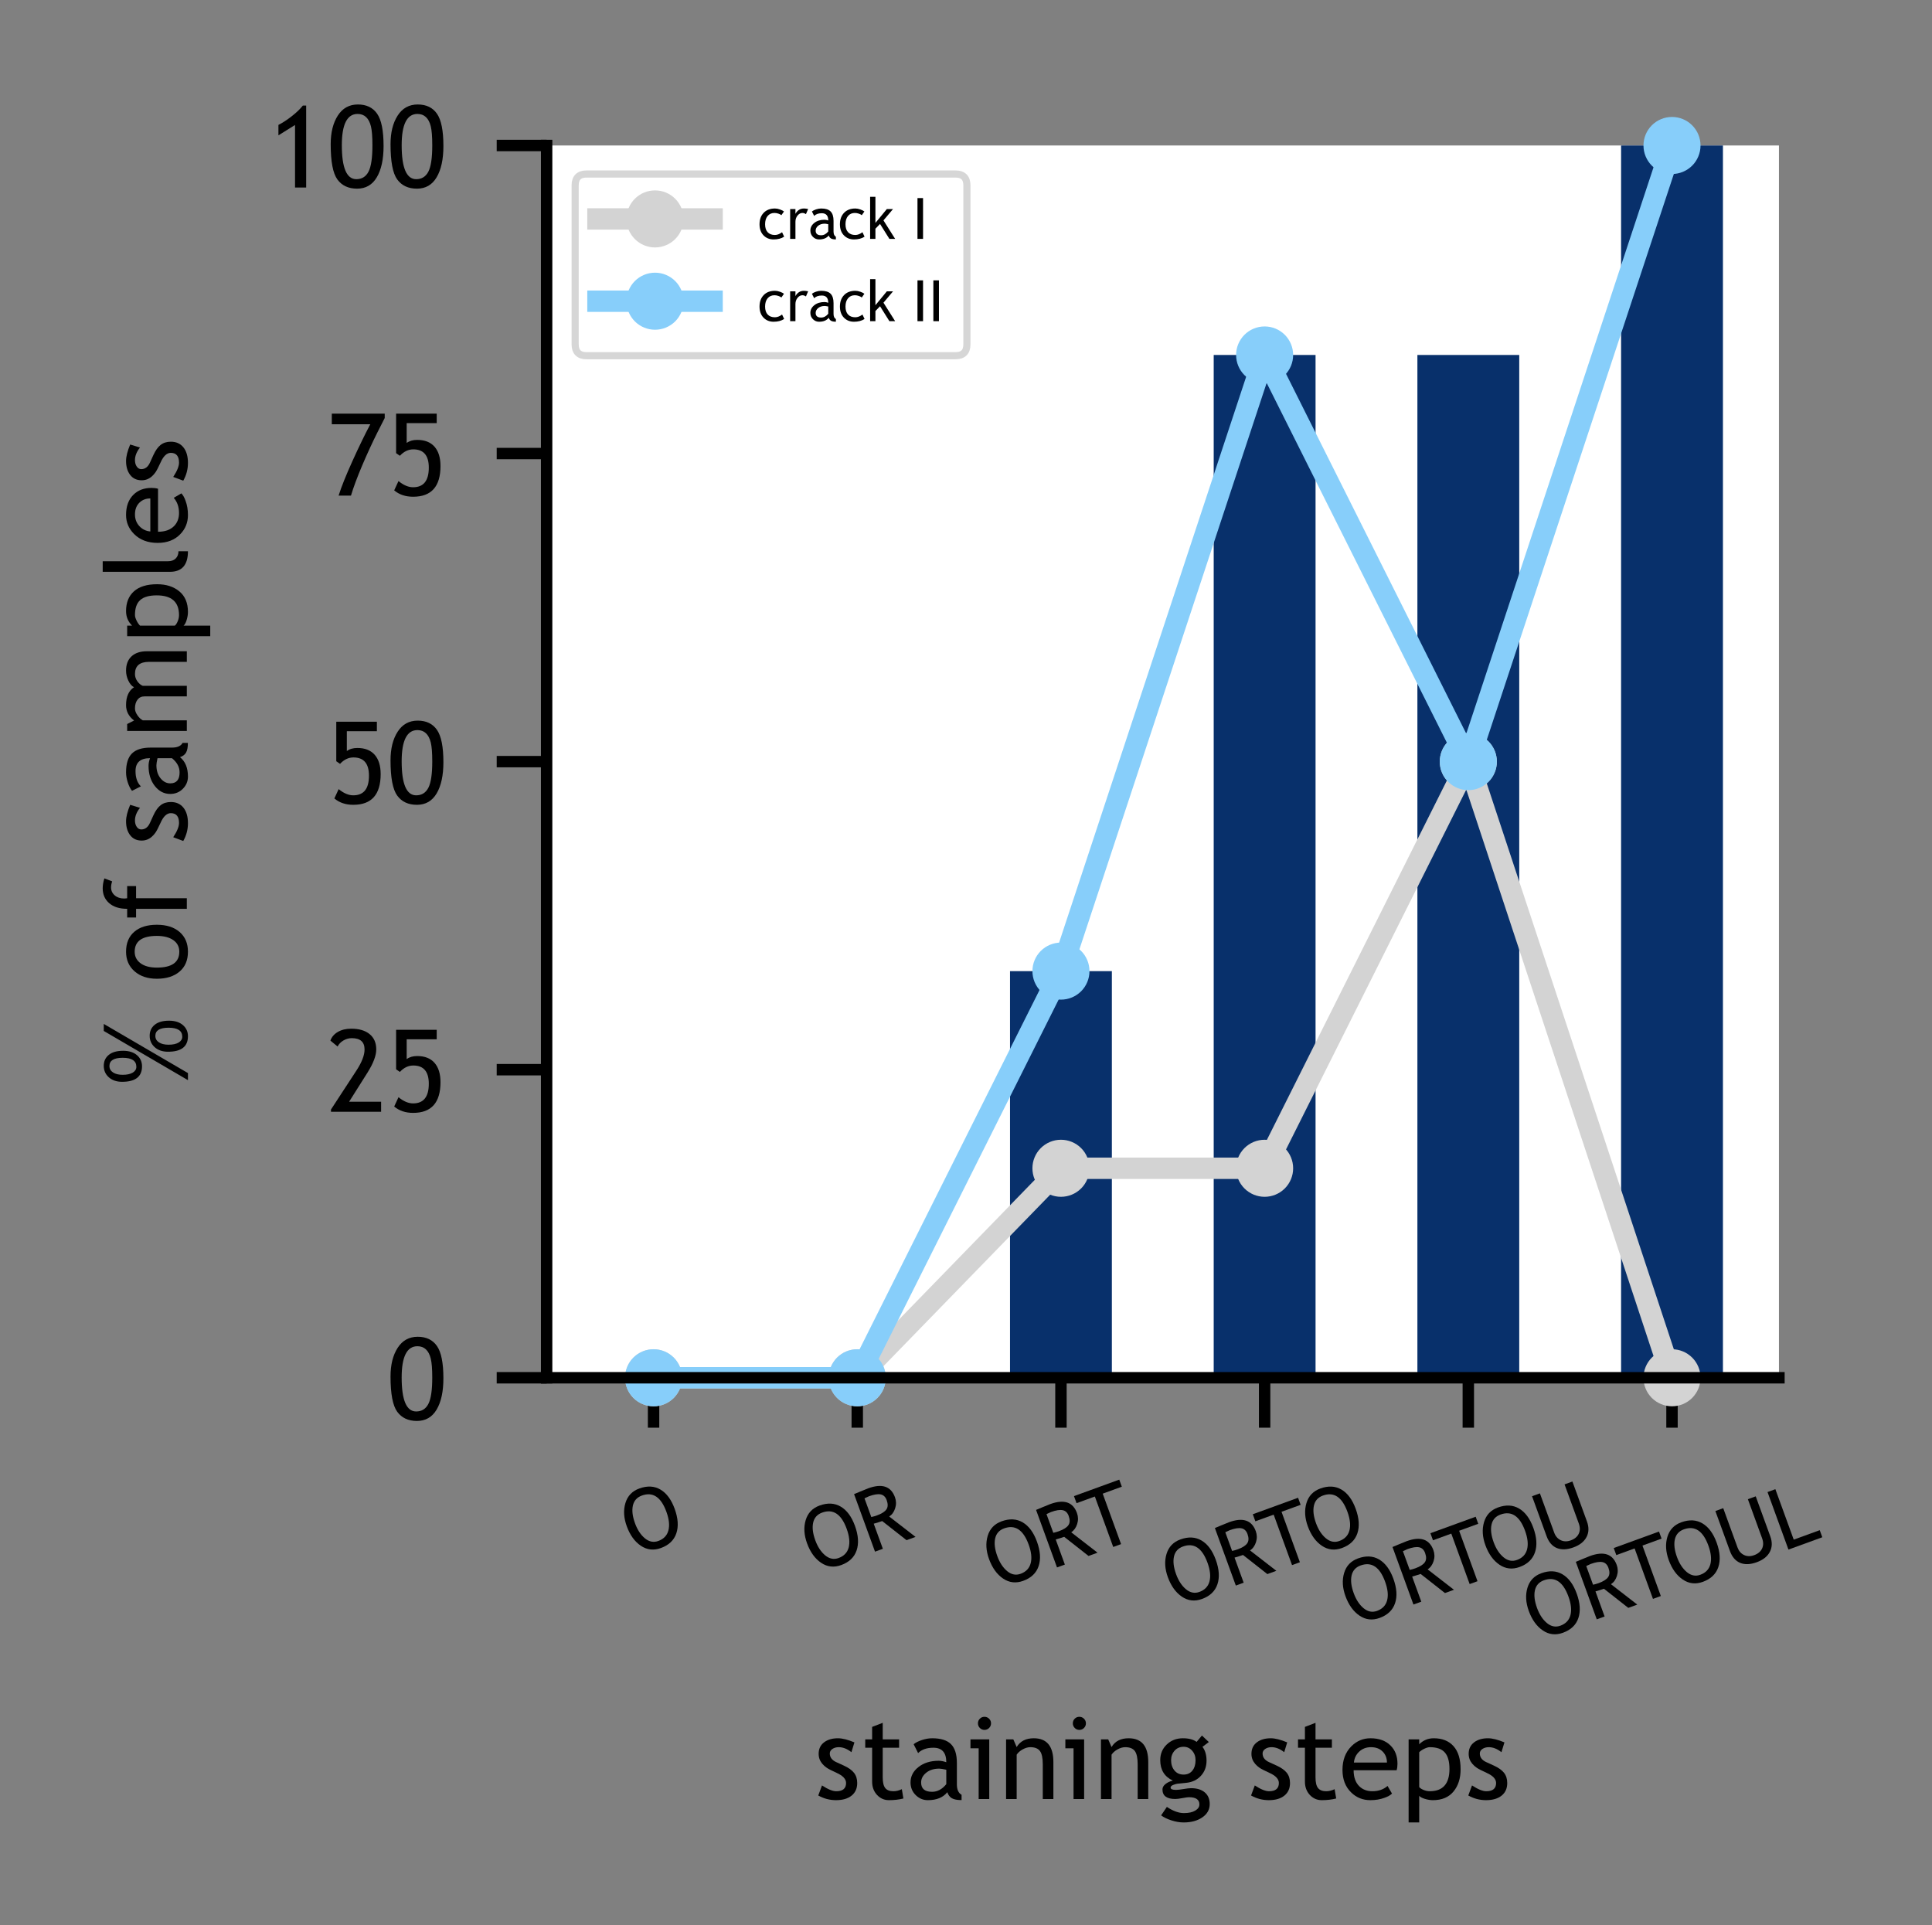 <?xml version="1.0" encoding="utf-8" standalone="no"?>
<!DOCTYPE svg PUBLIC "-//W3C//DTD SVG 1.1//EN"
  "http://www.w3.org/Graphics/SVG/1.1/DTD/svg11.dtd">
<!-- Created with matplotlib (https://matplotlib.org/) -->
<svg height="134.978pt" version="1.1" viewBox="0 0 135.456 134.978" width="135.456pt" xmlns="http://www.w3.org/2000/svg" xmlns:xlink="http://www.w3.org/1999/xlink">
 <rect x="0" y="0" width="135.456" height="134.978" fill="#808080" stroke="none"/>
 <defs>
  <style type="text/css">*{stroke-linecap:butt;stroke-linejoin:round;}</style>
 </defs>
 <g id="figure_1">
  <g id="patch_1">
   <path d="M 0 134.978 
L 135.456 134.978 
L 135.456 0 
L 0 0 
z
" style="fill:none;"/>
  </g>
  <g id="axes_1">
   <g id="patch_2">
    <path d="M 38.325 96.6 
L 124.725 96.6 
L 124.725 10.2 
L 38.325 10.2 
z
" style="fill:#ffffff;"/>
   </g>
   <g id="patch_3">
    <path clip-path="url(#p4492eea6d6)" d="M 42.252 96.6 
L 49.393 96.6 
L 49.393 96.6 
L 42.252 96.6 
z
" style="fill:#08306b;"/>
   </g>
   <g id="patch_4">
    <path clip-path="url(#p4492eea6d6)" d="M 56.533 96.6 
L 63.674 96.6 
L 63.674 96.6 
L 56.533 96.6 
z
" style="fill:#08306b;"/>
   </g>
   <g id="patch_5">
    <path clip-path="url(#p4492eea6d6)" d="M 70.814 96.6 
L 77.955 96.6 
L 77.955 68.088 
L 70.814 68.088 
z
" style="fill:#08306b;"/>
   </g>
   <g id="patch_6">
    <path clip-path="url(#p4492eea6d6)" d="M 85.095 96.6 
L 92.236 96.6 
L 92.236 24.888 
L 85.095 24.888 
z
" style="fill:#08306b;"/>
   </g>
   <g id="patch_7">
    <path clip-path="url(#p4492eea6d6)" d="M 99.376 96.6 
L 106.517 96.6 
L 106.517 24.888 
L 99.376 24.888 
z
" style="fill:#08306b;"/>
   </g>
   <g id="patch_8">
    <path clip-path="url(#p4492eea6d6)" d="M 113.657 96.6 
L 120.798 96.6 
L 120.798 10.2 
L 113.657 10.2 
z
" style="fill:#08306b;"/>
   </g>
   <g id="matplotlib.axis_1">
    <g id="xtick_1">
     <g id="line2d_1">
      <defs>
       <path d="M 0 0 
L 0 3.5 
" id="m3bd4828f58" style="stroke:#000000;stroke-width:0.8;"/>
      </defs>
      <g>
       <use style="stroke:#000000;stroke-width:0.8;" x="45.823" xlink:href="#m3bd4828f58" y="96.6"/>
      </g>
     </g>
     <g id="text_1">
      <!-- O -->
      <g transform="translate(44.469 109.14)rotate(-20)scale(0.06 -0.06)">
       <defs>
        <path d="M 3.906 36.375 
Q 3.906 51.906 11.688 62.344 
Q 19.484 72.797 32.719 72.797 
Q 47.609 72.797 55.547 63.172 
Q 63.484 53.562 63.484 36.375 
Q 63.484 18.75 55.516 8.766 
Q 47.562 -1.219 32.719 -1.219 
Q 19.188 -1.219 11.547 9.328 
Q 3.906 19.875 3.906 36.375 
z
M 14.156 36.375 
Q 14.156 24.078 19.016 15.812 
Q 23.875 7.562 32.719 7.562 
Q 42.719 7.562 47.969 15.125 
Q 53.219 22.703 53.219 36.375 
Q 53.219 64.016 32.719 64.016 
Q 23.641 64.016 18.891 56.594 
Q 14.156 49.172 14.156 36.375 
z
" id="TrebuchetMS-79"/>
       </defs>
       <use xlink:href="#TrebuchetMS-79"/>
      </g>
     </g>
    </g>
    <g id="xtick_2">
     <g id="line2d_2">
      <g>
       <use style="stroke:#000000;stroke-width:0.8;" x="60.104" xlink:href="#m3bd4828f58" y="96.6"/>
      </g>
     </g>
     <g id="text_2">
      <!-- OR -->
      <g transform="translate(57.109 110.335)rotate(-20)scale(0.06 -0.06)">
       <defs>
        <path d="M 47.016 0 
L 27.938 30.719 
Q 24.656 30.719 17.578 31.203 
L 17.578 0 
L 7.812 0 
L 7.812 71.531 
Q 8.344 71.531 15.406 71.891 
Q 22.469 72.266 25.688 72.266 
Q 51.469 72.266 51.469 51.766 
Q 51.469 45.016 47.312 39.625 
Q 43.172 34.234 37.453 32.906 
L 58.203 0 
z
M 17.578 62.75 
L 17.578 39.5 
Q 21.094 39.016 24.422 39.016 
Q 33.203 39.016 37.203 41.844 
Q 41.219 44.672 41.219 51.953 
Q 41.219 57.953 36.922 60.594 
Q 32.625 63.234 23.344 63.234 
Q 21.875 63.234 17.578 62.75 
z
" id="TrebuchetMS-82"/>
       </defs>
       <use xlink:href="#TrebuchetMS-79"/>
       <use x="67.383" xlink:href="#TrebuchetMS-82"/>
      </g>
     </g>
    </g>
    <g id="xtick_3">
     <g id="line2d_3">
      <g>
       <use style="stroke:#000000;stroke-width:0.8;" x="74.385" xlink:href="#m3bd4828f58" y="96.6"/>
      </g>
     </g>
     <g id="text_3">
      <!-- ORT -->
      <g transform="translate(69.869 111.441)rotate(-20)scale(0.06 -0.06)">
       <defs>
        <path d="M 33.406 62.75 
L 33.406 0 
L 23.641 0 
L 23.641 62.75 
L 0.875 62.75 
L 0.875 71.531 
L 57.172 71.531 
L 57.172 62.75 
z
" id="TrebuchetMS-84"/>
       </defs>
       <use xlink:href="#TrebuchetMS-79"/>
       <use x="67.383" xlink:href="#TrebuchetMS-82"/>
       <use x="121.461" xlink:href="#TrebuchetMS-84"/>
      </g>
     </g>
    </g>
    <g id="xtick_4">
     <g id="line2d_4">
      <g>
       <use style="stroke:#000000;stroke-width:0.8;" x="88.665" xlink:href="#m3bd4828f58" y="96.6"/>
      </g>
     </g>
     <g id="text_4">
      <!-- ORTO -->
      <g transform="translate(82.406 112.712)rotate(-20)scale(0.06 -0.06)">
       <use xlink:href="#TrebuchetMS-79"/>
       <use x="67.383" xlink:href="#TrebuchetMS-82"/>
       <use x="121.461" xlink:href="#TrebuchetMS-84"/>
       <use x="174.018" xlink:href="#TrebuchetMS-79"/>
      </g>
     </g>
    </g>
    <g id="xtick_5">
     <g id="line2d_5">
      <g>
       <use style="stroke:#000000;stroke-width:0.8;" x="102.946" xlink:href="#m3bd4828f58" y="96.6"/>
      </g>
     </g>
     <g id="text_5">
      <!-- ORTOU -->
      <g transform="translate(94.859 114.042)rotate(-20)scale(0.06 -0.06)">
       <defs>
        <path d="M 7.328 71.531 
L 17.094 71.531 
L 17.094 22.562 
Q 17.094 16.016 21.234 11.781 
Q 25.391 7.562 32.234 7.562 
Q 39.453 7.562 43.594 11.656 
Q 47.75 15.766 47.75 22.797 
L 47.75 71.531 
L 57.516 71.531 
L 57.516 21.781 
Q 57.516 10.938 50.75 4.859 
Q 44 -1.219 32.328 -1.219 
Q 20.312 -1.219 13.812 4.734 
Q 7.328 10.688 7.328 21.828 
z
" id="TrebuchetMS-85"/>
       </defs>
       <use xlink:href="#TrebuchetMS-79"/>
       <use x="67.383" xlink:href="#TrebuchetMS-82"/>
       <use x="121.461" xlink:href="#TrebuchetMS-84"/>
       <use x="174.018" xlink:href="#TrebuchetMS-79"/>
       <use x="241.4" xlink:href="#TrebuchetMS-85"/>
      </g>
     </g>
    </g>
    <g id="xtick_6">
     <g id="line2d_6">
      <g>
       <use style="stroke:#000000;stroke-width:0.8;" x="117.227" xlink:href="#m3bd4828f58" y="96.6"/>
      </g>
     </g>
     <g id="text_6">
      <!-- ORTOUL -->
      <g transform="translate(107.712 115.081)rotate(-20)scale(0.06 -0.06)">
       <defs>
        <path d="M 7.328 0 
L 7.328 71.531 
L 17.094 71.531 
L 17.094 8.797 
L 49.422 8.797 
L 49.422 0 
z
" id="TrebuchetMS-76"/>
       </defs>
       <use xlink:href="#TrebuchetMS-79"/>
       <use x="67.383" xlink:href="#TrebuchetMS-82"/>
       <use x="121.461" xlink:href="#TrebuchetMS-84"/>
       <use x="174.018" xlink:href="#TrebuchetMS-79"/>
       <use x="241.4" xlink:href="#TrebuchetMS-85"/>
       <use x="306.244" xlink:href="#TrebuchetMS-76"/>
      </g>
     </g>
    </g>
    <g id="text_7">
     <!-- staining steps -->
     <g transform="translate(57.116 126.137)scale(0.08 -0.08)">
      <defs>
       <path d="M 3.172 3.125 
L 6.453 11.922 
Q 14.203 6.844 18.953 6.844 
Q 27.547 6.844 27.547 14.062 
Q 27.547 19.234 19.234 22.953 
Q 12.844 25.875 10.625 27.391 
Q 8.406 28.906 6.766 30.828 
Q 5.125 32.766 4.312 34.938 
Q 3.516 37.109 3.516 39.594 
Q 3.516 46.047 8.203 49.656 
Q 12.891 53.266 20.453 53.266 
Q 26.172 53.266 34.859 49.656 
L 32.234 41.062 
Q 26.703 45.453 21.141 45.453 
Q 17.828 45.453 15.547 43.891 
Q 13.281 42.328 13.281 39.938 
Q 13.281 34.906 19 32.328 
L 25.641 29.297 
Q 31.734 26.516 34.516 22.953 
Q 37.312 19.391 37.312 14.016 
Q 37.312 6.984 32.375 3 
Q 27.438 -0.984 18.703 -0.984 
Q 10.453 -0.984 3.172 3.125 
z
" id="TrebuchetMS-115"/>
       <path d="M 9.906 44.969 
L 3.859 44.969 
L 3.859 52.297 
L 9.906 52.297 
L 9.906 63.234 
L 19.188 66.797 
L 19.188 52.297 
L 33.547 52.297 
L 33.547 44.969 
L 19.188 44.969 
L 19.188 19 
Q 19.188 12.406 21.406 9.625 
Q 23.641 6.844 28.562 6.844 
Q 32.125 6.844 35.938 8.641 
L 37.312 0.484 
Q 31.547 -0.984 24.656 -0.984 
Q 18.453 -0.984 14.172 3.625 
Q 9.906 8.25 9.906 15.281 
z
" id="TrebuchetMS-116"/>
       <path d="M 36.141 6 
Q 30.562 -0.984 19.094 -0.984 
Q 12.938 -0.984 8.422 3.484 
Q 3.906 7.953 3.906 14.594 
Q 3.906 22.562 10.859 28.047 
Q 17.828 33.547 28.609 33.547 
Q 31.547 33.547 35.25 32.281 
Q 35.25 44.969 23.922 44.969 
Q 15.234 44.969 10.547 40.281 
L 6.641 48.047 
Q 9.281 50.203 13.938 51.734 
Q 18.609 53.266 22.859 53.266 
Q 34.234 53.266 39.375 48.094 
Q 44.531 42.922 44.531 31.641 
L 44.531 12.891 
Q 44.531 6 48.641 3.719 
L 48.641 -0.922 
Q 42.969 -0.922 40.156 0.688 
Q 37.359 2.297 36.141 6 
z
M 35.25 25.688 
Q 30.859 26.656 29.109 26.656 
Q 22.078 26.656 17.625 23.047 
Q 13.188 19.438 13.188 14.5 
Q 13.188 6.344 22.797 6.344 
Q 29.828 6.344 35.25 13.031 
z
" id="TrebuchetMS-97"/>
       <path d="M 16.156 72.078 
Q 18.562 72.078 20.234 70.391 
Q 21.922 68.703 21.922 66.359 
Q 21.922 63.969 20.234 62.281 
Q 18.562 60.594 16.156 60.594 
Q 13.812 60.594 12.125 62.281 
Q 10.453 63.969 10.453 66.359 
Q 10.453 68.75 12.109 70.406 
Q 13.766 72.078 16.156 72.078 
z
M 11.078 0 
L 11.078 44.484 
L 3.906 44.484 
L 3.906 52.297 
L 20.359 52.297 
L 20.359 0 
z
" id="TrebuchetMS-105"/>
       <path d="M 38.766 0 
L 38.766 30.422 
Q 38.766 38.766 36.25 42.109 
Q 33.734 45.453 27.828 45.453 
Q 24.656 45.453 21.188 43.547 
Q 17.719 41.656 15.875 38.875 
L 15.875 0 
L 6.594 0 
L 6.594 52.297 
L 12.938 52.297 
L 15.875 45.562 
Q 20.453 53.266 30.859 53.266 
Q 48.047 53.266 48.047 32.375 
L 48.047 0 
z
" id="TrebuchetMS-110"/>
       <path d="M 4.688 -14.312 
L 9.719 -6.891 
Q 17.828 -12.312 24.656 -12.312 
Q 30.953 -12.312 34.594 -10.125 
Q 38.234 -7.953 38.234 -4.734 
Q 38.234 1.609 29.047 1.609 
Q 27.484 1.609 23.375 0.828 
Q 19.281 0.047 17 0.047 
Q 5.859 0.047 5.859 8.453 
Q 5.859 11.031 8.469 13.125 
Q 11.078 15.234 14.938 16.156 
Q 3.906 21.344 3.906 34.125 
Q 3.906 42.328 9.609 47.797 
Q 15.328 53.266 23.734 53.266 
Q 31.453 53.266 35.797 50.094 
L 40.438 55.672 
L 46.484 49.953 
L 40.922 45.75 
Q 44.484 41.109 44.484 33.641 
Q 44.484 25.734 39.547 20.359 
Q 34.625 14.984 26.609 14.203 
L 18.953 13.422 
Q 17.578 13.281 15.281 12.375 
Q 12.984 11.469 12.984 10.016 
Q 12.984 8.016 17.781 8.016 
Q 19.875 8.016 24.312 8.766 
Q 28.766 9.516 30.906 9.516 
Q 38.625 9.516 42.938 5.828 
Q 47.266 2.156 47.266 -4.391 
Q 47.266 -11.625 40.797 -16.062 
Q 34.328 -20.516 24.422 -20.516 
Q 19.344 -20.516 13.719 -18.703 
Q 8.109 -16.891 4.688 -14.312 
z
M 24.359 45.797 
Q 19.531 45.797 16.469 42.375 
Q 13.422 38.969 13.422 34.078 
Q 13.422 28.609 16.375 25.016 
Q 19.344 21.438 24.359 21.438 
Q 29.297 21.438 32.078 24.922 
Q 34.859 28.422 34.859 34.078 
Q 34.859 38.969 31.859 42.375 
Q 28.859 45.797 24.359 45.797 
z
" id="TrebuchetMS-103"/>
       <path id="TrebuchetMS-32"/>
       <path d="M 50.641 25.25 
L 12.938 25.25 
Q 12.938 16.062 17.969 11.141 
Q 22.406 6.844 29.391 6.844 
Q 37.359 6.844 42.672 11.469 
L 46.578 4.781 
Q 44.438 2.641 39.984 1.078 
Q 34.422 -0.984 27.594 -0.984 
Q 17.719 -0.984 10.844 5.719 
Q 3.172 13.094 3.172 25.531 
Q 3.172 38.484 11.031 46.297 
Q 18.062 53.266 27.688 53.266 
Q 38.875 53.266 45.219 46.969 
Q 51.375 40.922 51.375 30.906 
Q 51.375 27.828 50.641 25.25 
z
M 28.125 45.453 
Q 21.922 45.453 17.719 41.453 
Q 13.719 37.641 13.188 31.984 
L 42.141 31.984 
Q 42.141 37.594 38.625 41.359 
Q 34.766 45.453 28.125 45.453 
z
" id="TrebuchetMS-101"/>
       <path d="M 15.875 2.875 
L 15.875 -20.516 
L 6.594 -20.516 
L 6.594 52.297 
L 15.875 52.297 
L 15.875 48 
Q 21.141 53.266 28.609 53.266 
Q 39.75 53.266 45.953 46.328 
Q 52.156 39.406 52.156 26.031 
Q 52.156 14.109 45.906 6.562 
Q 39.656 -0.984 27.828 -0.984 
Q 24.516 -0.984 20.719 0.188 
Q 16.938 1.375 15.875 2.875 
z
M 15.875 41.016 
L 15.875 10.547 
Q 16.75 9.234 19.578 8.031 
Q 22.406 6.844 25.094 6.844 
Q 42.391 6.844 42.391 26.375 
Q 42.391 36.281 38.281 40.859 
Q 34.188 45.453 25.141 45.453 
Q 23.188 45.453 20.359 44.078 
Q 17.531 42.719 15.875 41.016 
z
" id="TrebuchetMS-112"/>
      </defs>
      <use xlink:href="#TrebuchetMS-115"/>
      <use x="40.479" xlink:href="#TrebuchetMS-116"/>
      <use x="80.127" xlink:href="#TrebuchetMS-97"/>
      <use x="132.666" xlink:href="#TrebuchetMS-105"/>
      <use x="161.182" xlink:href="#TrebuchetMS-110"/>
      <use x="215.82" xlink:href="#TrebuchetMS-105"/>
      <use x="244.336" xlink:href="#TrebuchetMS-110"/>
      <use x="298.975" xlink:href="#TrebuchetMS-103"/>
      <use x="349.17" xlink:href="#TrebuchetMS-32"/>
      <use x="379.297" xlink:href="#TrebuchetMS-115"/>
      <use x="419.775" xlink:href="#TrebuchetMS-116"/>
      <use x="459.424" xlink:href="#TrebuchetMS-101"/>
      <use x="513.965" xlink:href="#TrebuchetMS-112"/>
      <use x="569.678" xlink:href="#TrebuchetMS-115"/>
     </g>
    </g>
   </g>
   <g id="matplotlib.axis_2">
    <g id="ytick_1">
     <g id="line2d_7">
      <defs>
       <path d="M 0 0 
L -3.5 0 
" id="mecbfdfcae6" style="stroke:#000000;stroke-width:0.8;"/>
      </defs>
      <g>
       <use style="stroke:#000000;stroke-width:0.8;" x="38.325" xlink:href="#mecbfdfcae6" y="96.6"/>
      </g>
     </g>
     <g id="text_8">
      <!-- 0 -->
      <g transform="translate(27.13 99.549)scale(0.08 -0.08)">
       <defs>
        <path d="M 3.125 37.938 
Q 3.125 53.375 9.375 63.078 
Q 15.625 72.797 26.953 72.797 
Q 38.188 72.797 43.828 64.688 
Q 49.469 56.594 49.469 36.375 
Q 49.469 19 43.547 9 
Q 37.641 -0.984 26.266 -0.984 
Q 14.891 -0.984 9 7.078 
Q 3.125 15.141 3.125 37.938 
z
M 12.891 37.062 
Q 12.891 7.328 25.594 7.328 
Q 32.859 7.328 36.281 13.922 
Q 39.703 20.516 39.703 37.016 
Q 39.703 48.391 38.375 53.703 
Q 37.062 59.031 34.125 61.766 
Q 31.203 64.5 26.703 64.5 
Q 12.891 64.5 12.891 37.062 
z
" id="TrebuchetMS-48"/>
       </defs>
       <use xlink:href="#TrebuchetMS-48"/>
      </g>
     </g>
    </g>
    <g id="ytick_2">
     <g id="line2d_8">
      <g>
       <use style="stroke:#000000;stroke-width:0.8;" x="38.325" xlink:href="#mecbfdfcae6" y="75"/>
      </g>
     </g>
     <g id="text_9">
      <!-- 25 -->
      <g transform="translate(22.935 77.949)scale(0.08 -0.08)">
       <defs>
        <path d="M 3.375 0 
L 3.375 1.953 
L 25.781 36.281 
Q 32.812 47.078 32.812 54.594 
Q 32.812 64.5 21.625 64.5 
Q 17.672 64.5 14.203 62.422 
Q 10.75 60.359 9.188 57.172 
L 2.875 62.359 
Q 4.547 67.141 9.406 69.969 
Q 14.266 72.797 21.141 72.797 
Q 31.453 72.797 37.25 68.031 
Q 43.062 63.281 43.062 54.594 
Q 43.062 46.531 35.359 34.281 
L 19.281 8.797 
L 47.312 8.797 
L 47.312 0 
z
" id="TrebuchetMS-50"/>
        <path d="M 11.328 34.906 
L 8.016 37.203 
L 8.016 71.828 
L 43.609 71.828 
L 43.609 63.531 
L 17.281 63.531 
L 17.281 46.141 
Q 20.906 48.828 26.469 48.828 
Q 36.422 48.828 41.672 42.875 
Q 46.922 36.922 46.922 25.922 
Q 46.922 -0.984 22.953 -0.984 
Q 12.938 -0.984 6.344 4.594 
L 10.109 12.75 
Q 16.75 7.328 22.906 7.328 
Q 36.672 7.328 36.672 24.516 
Q 36.672 40.531 23.094 40.531 
Q 16.547 40.531 11.328 34.906 
z
" id="TrebuchetMS-53"/>
       </defs>
       <use xlink:href="#TrebuchetMS-50"/>
       <use x="52.441" xlink:href="#TrebuchetMS-53"/>
      </g>
     </g>
    </g>
    <g id="ytick_3">
     <g id="line2d_9">
      <g>
       <use style="stroke:#000000;stroke-width:0.8;" x="38.325" xlink:href="#mecbfdfcae6" y="53.4"/>
      </g>
     </g>
     <g id="text_10">
      <!-- 50 -->
      <g transform="translate(22.935 56.349)scale(0.08 -0.08)">
       <use xlink:href="#TrebuchetMS-53"/>
       <use x="52.441" xlink:href="#TrebuchetMS-48"/>
      </g>
     </g>
    </g>
    <g id="ytick_4">
     <g id="line2d_10">
      <g>
       <use style="stroke:#000000;stroke-width:0.8;" x="38.325" xlink:href="#mecbfdfcae6" y="31.8"/>
      </g>
     </g>
     <g id="text_11">
      <!-- 75 -->
      <g transform="translate(22.935 34.749)scale(0.08 -0.08)">
       <defs>
        <path d="M 20.906 0 
L 10.062 0 
Q 13.672 11.469 22.219 30.344 
Q 30.766 49.219 37.844 62.547 
L 4.109 62.547 
L 4.109 71.828 
L 50.484 71.828 
L 50.484 68.016 
L 44.188 55.609 
Q 41.016 49.312 37.547 41.797 
Q 34.078 34.281 30.75 26.469 
Q 27.438 18.656 24.953 11.969 
Q 22.469 5.281 20.906 0 
z
" id="TrebuchetMS-55"/>
       </defs>
       <use xlink:href="#TrebuchetMS-55"/>
       <use x="52.441" xlink:href="#TrebuchetMS-53"/>
      </g>
     </g>
    </g>
    <g id="ytick_5">
     <g id="line2d_11">
      <g>
       <use style="stroke:#000000;stroke-width:0.8;" x="38.325" xlink:href="#mecbfdfcae6" y="10.2"/>
      </g>
     </g>
     <g id="text_12">
      <!-- 100 -->
      <g transform="translate(18.74 13.149)scale(0.08 -0.08)">
       <defs>
        <path d="M 24.312 0 
L 24.312 54.828 
L 9.766 45.75 
L 9.766 54.891 
Q 15.281 57.672 21.5 62.547 
Q 27.734 67.438 31.156 71.828 
L 34.078 71.828 
L 34.078 0 
z
" id="TrebuchetMS-49"/>
       </defs>
       <use xlink:href="#TrebuchetMS-49"/>
       <use x="52.441" xlink:href="#TrebuchetMS-48"/>
       <use x="104.883" xlink:href="#TrebuchetMS-48"/>
      </g>
     </g>
    </g>
    <g id="text_13">
     <!-- % of samples -->
     <g transform="translate(13.099 76.088)rotate(-90)scale(0.08 -0.08)">
      <defs>
       <path d="M 10.641 -0.984 
L 4.438 -0.984 
L 47.562 72.797 
L 53.719 72.797 
z
M 2.984 56.734 
Q 2.984 63.922 6.938 68.359 
Q 10.891 72.797 17 72.797 
Q 23 72.797 26.578 68.406 
Q 30.172 64.016 30.172 55.812 
Q 30.172 48.188 26.359 43.719 
Q 22.562 39.266 16.547 39.266 
Q 2.984 39.266 2.984 56.734 
z
M 9.125 56.25 
Q 9.125 50.531 11.047 47.375 
Q 12.984 44.234 16.109 44.234 
Q 24.031 44.234 24.031 56.203 
Q 24.031 67.828 16.844 67.828 
Q 13.281 67.828 11.203 64.703 
Q 9.125 61.578 9.125 56.25 
z
M 29.344 16.5 
Q 29.344 23.688 33.297 28.125 
Q 37.25 32.562 43.359 32.562 
Q 49.359 32.562 52.953 28.172 
Q 56.547 23.781 56.547 15.578 
Q 56.547 7.953 52.734 3.484 
Q 48.922 -0.984 42.922 -0.984 
Q 29.344 -0.984 29.344 16.5 
z
M 35.5 16.016 
Q 35.5 10.297 37.422 7.141 
Q 39.359 4 42.484 4 
Q 50.391 4 50.391 15.969 
Q 50.391 27.594 43.219 27.594 
Q 39.656 27.594 37.578 24.469 
Q 35.5 21.344 35.5 16.016 
z
" id="TrebuchetMS-37"/>
       <path d="M 3.172 26.266 
Q 3.172 38.375 9.688 45.812 
Q 16.219 53.266 26.859 53.266 
Q 38.094 53.266 44.281 46.109 
Q 50.484 38.969 50.484 26.266 
Q 50.484 13.625 44.141 6.312 
Q 37.797 -0.984 26.859 -0.984 
Q 15.672 -0.984 9.422 6.391 
Q 3.172 13.766 3.172 26.266 
z
M 12.938 26.266 
Q 12.938 6.594 26.859 6.594 
Q 33.344 6.594 37.031 11.859 
Q 40.719 17.141 40.719 26.266 
Q 40.719 45.703 26.859 45.703 
Q 20.516 45.703 16.719 40.531 
Q 12.938 35.359 12.938 26.266 
z
" id="TrebuchetMS-111"/>
       <path d="M 34.859 65.438 
Q 32.031 66.406 29.594 66.406 
Q 25.344 66.406 22.578 63.188 
Q 19.828 59.969 19.828 55.031 
Q 19.828 53.719 20.062 52.297 
L 30.719 52.297 
L 30.719 44.484 
L 20.062 44.484 
L 20.062 0 
L 10.797 0 
L 10.797 44.484 
L 3.172 44.484 
L 3.172 52.297 
L 10.797 52.297 
Q 10.797 62.312 15.719 68.016 
Q 20.656 73.734 28.766 73.734 
Q 32.812 73.734 37.453 72.266 
z
" id="TrebuchetMS-102"/>
       <path d="M 67.141 0 
L 67.141 33.109 
Q 67.141 45.453 56.453 45.453 
Q 53.078 45.453 50.141 43.375 
Q 47.219 41.312 46.141 38.672 
L 46.141 0 
L 36.859 0 
L 36.859 37.156 
Q 36.859 41.016 33.953 43.234 
Q 31.062 45.453 26.266 45.453 
Q 23.484 45.453 20.328 43.297 
Q 17.188 41.156 15.875 38.578 
L 15.875 0 
L 6.594 0 
L 6.594 52.297 
L 12.641 52.297 
L 15.719 46.234 
Q 21.094 53.266 29.156 53.266 
Q 40.375 53.266 44.875 46.297 
Q 46.438 49.266 50.688 51.266 
Q 54.938 53.266 59.422 53.266 
Q 67.531 53.266 71.969 48.453 
Q 76.422 43.656 76.422 34.969 
L 76.422 0 
z
" id="TrebuchetMS-109"/>
       <path d="M 7.328 14.797 
L 7.328 73.734 
L 16.609 73.734 
L 16.609 16.359 
Q 16.609 12.156 19.016 9.734 
Q 21.438 7.328 25.344 7.328 
L 25.344 -0.984 
Q 7.328 -0.984 7.328 14.797 
z
" id="TrebuchetMS-108"/>
      </defs>
      <use xlink:href="#TrebuchetMS-37"/>
      <use x="60.01" xlink:href="#TrebuchetMS-32"/>
      <use x="90.137" xlink:href="#TrebuchetMS-111"/>
      <use x="143.799" xlink:href="#TrebuchetMS-102"/>
      <use x="180.762" xlink:href="#TrebuchetMS-32"/>
      <use x="210.889" xlink:href="#TrebuchetMS-115"/>
      <use x="251.367" xlink:href="#TrebuchetMS-97"/>
      <use x="303.906" xlink:href="#TrebuchetMS-109"/>
      <use x="386.914" xlink:href="#TrebuchetMS-112"/>
      <use x="442.627" xlink:href="#TrebuchetMS-108"/>
      <use x="472.119" xlink:href="#TrebuchetMS-101"/>
      <use x="526.66" xlink:href="#TrebuchetMS-115"/>
     </g>
    </g>
   </g>
   <g id="line2d_12">
    <path d="M 45.823 96.6 
L 60.104 96.6 
L 74.385 81.912 
L 88.665 81.912 
L 102.946 53.4 
L 117.227 96.6 
" style="fill:none;stroke:#d3d3d3;stroke-linecap:square;stroke-width:1.5;"/>
    <defs>
     <path d="M 0 1.5 
C 0.398 1.5 0.779 1.342 1.061 1.061 
C 1.342 0.779 1.5 0.398 1.5 0 
C 1.5 -0.398 1.342 -0.779 1.061 -1.061 
C 0.779 -1.342 0.398 -1.5 0 -1.5 
C -0.398 -1.5 -0.779 -1.342 -1.061 -1.061 
C -1.342 -0.779 -1.5 -0.398 -1.5 0 
C -1.5 0.398 -1.342 0.779 -1.061 1.061 
C -0.779 1.342 -0.398 1.5 0 1.5 
z
" id="ma688e09d0b" style="stroke:#d3d3d3;"/>
    </defs>
    <g>
     <use style="fill:#d3d3d3;stroke:#d3d3d3;" x="45.823" xlink:href="#ma688e09d0b" y="96.6"/>
     <use style="fill:#d3d3d3;stroke:#d3d3d3;" x="60.104" xlink:href="#ma688e09d0b" y="96.6"/>
     <use style="fill:#d3d3d3;stroke:#d3d3d3;" x="74.385" xlink:href="#ma688e09d0b" y="81.912"/>
     <use style="fill:#d3d3d3;stroke:#d3d3d3;" x="88.665" xlink:href="#ma688e09d0b" y="81.912"/>
     <use style="fill:#d3d3d3;stroke:#d3d3d3;" x="102.946" xlink:href="#ma688e09d0b" y="53.4"/>
     <use style="fill:#d3d3d3;stroke:#d3d3d3;" x="117.227" xlink:href="#ma688e09d0b" y="96.6"/>
    </g>
   </g>
   <g id="line2d_13">
    <path d="M 45.823 96.6 
L 60.104 96.6 
L 74.385 68.088 
L 88.665 24.888 
L 102.946 53.4 
L 117.227 10.2 
" style="fill:none;stroke:#87cefa;stroke-linecap:square;stroke-width:1.5;"/>
    <defs>
     <path d="M 0 1.5 
C 0.398 1.5 0.779 1.342 1.061 1.061 
C 1.342 0.779 1.5 0.398 1.5 0 
C 1.5 -0.398 1.342 -0.779 1.061 -1.061 
C 0.779 -1.342 0.398 -1.5 0 -1.5 
C -0.398 -1.5 -0.779 -1.342 -1.061 -1.061 
C -1.342 -0.779 -1.5 -0.398 -1.5 0 
C -1.5 0.398 -1.342 0.779 -1.061 1.061 
C -0.779 1.342 -0.398 1.5 0 1.5 
z
" id="m51ec71ec75" style="stroke:#87cefa;"/>
    </defs>
    <g>
     <use style="fill:#87cefa;stroke:#87cefa;" x="45.823" xlink:href="#m51ec71ec75" y="96.6"/>
     <use style="fill:#87cefa;stroke:#87cefa;" x="60.104" xlink:href="#m51ec71ec75" y="96.6"/>
     <use style="fill:#87cefa;stroke:#87cefa;" x="74.385" xlink:href="#m51ec71ec75" y="68.088"/>
     <use style="fill:#87cefa;stroke:#87cefa;" x="88.665" xlink:href="#m51ec71ec75" y="24.888"/>
     <use style="fill:#87cefa;stroke:#87cefa;" x="102.946" xlink:href="#m51ec71ec75" y="53.4"/>
     <use style="fill:#87cefa;stroke:#87cefa;" x="117.227" xlink:href="#m51ec71ec75" y="10.2"/>
    </g>
   </g>
   <g id="patch_9">
    <path d="M 38.325 96.6 
L 38.325 10.2 
" style="fill:none;stroke:#000000;stroke-linecap:square;stroke-linejoin:miter;stroke-width:0.8;"/>
   </g>
   <g id="patch_10">
    <path d="M 38.325 96.6 
L 124.725 96.6 
" style="fill:none;stroke:#000000;stroke-linecap:square;stroke-linejoin:miter;stroke-width:0.8;"/>
   </g>
   <g id="legend_1">
    <g id="patch_11">
     <path d="M 41.125 24.94 
L 66.992 24.94 
Q 67.792 24.94 67.792 24.14 
L 67.792 13 
Q 67.792 12.2 66.992 12.2 
L 41.125 12.2 
Q 40.325 12.2 40.325 13 
L 40.325 24.14 
Q 40.325 24.94 41.125 24.94 
z
" style="fill:#ffffff;opacity:0.8;stroke:#cccccc;stroke-linejoin:miter;stroke-width:0.5;"/>
    </g>
    <g id="line2d_14">
     <path d="M 41.925 15.349 
L 49.925 15.349 
" style="fill:none;stroke:#d3d3d3;stroke-linecap:square;stroke-width:1.5;"/>
    </g>
    <g id="line2d_15">
     <g>
      <use style="fill:#d3d3d3;stroke:#d3d3d3;" x="45.925" xlink:href="#ma688e09d0b" y="15.349"/>
     </g>
    </g>
    <g id="text_14">
     <!-- crack I -->
     <g transform="translate(53.125 16.749)scale(0.04 -0.04)">
      <defs>
       <path d="M 46.047 48.047 
L 41.453 41.5 
Q 40.047 42.922 36.453 44.188 
Q 32.859 45.453 29.391 45.453 
Q 21.828 45.453 17.375 40.156 
Q 12.938 34.859 12.938 25.641 
Q 12.938 16.453 17.469 11.641 
Q 22.016 6.844 30.078 6.844 
Q 36.328 6.844 42.672 11.672 
L 46.344 3.859 
Q 38.875 -0.984 27.828 -0.984 
Q 17.141 -0.984 10.156 6.188 
Q 3.172 13.375 3.172 25.641 
Q 3.172 38.141 10.422 45.703 
Q 17.672 53.266 30.281 53.266 
Q 34.328 53.266 39.062 51.562 
Q 43.797 49.859 46.047 48.047 
z
" id="TrebuchetMS-99"/>
       <path d="M 35.016 43.359 
Q 31.984 45.453 28.906 45.453 
Q 23.969 45.453 20.281 40.906 
Q 16.609 36.375 16.609 29.984 
L 16.609 0 
L 7.328 0 
L 7.328 52.297 
L 16.609 52.297 
L 16.609 43.953 
Q 21.688 53.266 31.688 53.266 
Q 34.188 53.266 38.875 52.391 
z
" id="TrebuchetMS-114"/>
       <path d="M 40.375 0 
L 23.969 26.172 
L 15.875 17.828 
L 15.875 0 
L 6.594 0 
L 6.594 73.734 
L 15.875 73.734 
L 15.875 27.984 
L 35.891 52.297 
L 46.734 52.297 
L 29.984 32.422 
L 50.438 0 
z
" id="TrebuchetMS-107"/>
       <path d="M 9.031 0 
L 9.031 71.531 
L 18.797 71.531 
L 18.797 0 
z
" id="TrebuchetMS-73"/>
      </defs>
      <use xlink:href="#TrebuchetMS-99"/>
      <use x="49.512" xlink:href="#TrebuchetMS-114"/>
      <use x="88.379" xlink:href="#TrebuchetMS-97"/>
      <use x="140.918" xlink:href="#TrebuchetMS-99"/>
      <use x="190.43" xlink:href="#TrebuchetMS-107"/>
      <use x="240.869" xlink:href="#TrebuchetMS-32"/>
      <use x="270.996" xlink:href="#TrebuchetMS-73"/>
     </g>
    </g>
    <g id="line2d_16">
     <path d="M 41.925 21.119 
L 49.925 21.119 
" style="fill:none;stroke:#87cefa;stroke-linecap:square;stroke-width:1.5;"/>
    </g>
    <g id="line2d_17">
     <g>
      <use style="fill:#87cefa;stroke:#87cefa;" x="45.925" xlink:href="#m51ec71ec75" y="21.119"/>
     </g>
    </g>
    <g id="text_15">
     <!-- crack II -->
     <g transform="translate(53.125 22.519)scale(0.04 -0.04)">
      <use xlink:href="#TrebuchetMS-99"/>
      <use x="49.512" xlink:href="#TrebuchetMS-114"/>
      <use x="88.379" xlink:href="#TrebuchetMS-97"/>
      <use x="140.918" xlink:href="#TrebuchetMS-99"/>
      <use x="190.43" xlink:href="#TrebuchetMS-107"/>
      <use x="240.869" xlink:href="#TrebuchetMS-32"/>
      <use x="270.996" xlink:href="#TrebuchetMS-73"/>
      <use x="298.828" xlink:href="#TrebuchetMS-73"/>
     </g>
    </g>
   </g>
  </g>
 </g>
 <defs>
  <clipPath id="p4492eea6d6">
   <rect height="86.4" width="86.4" x="38.325" y="10.2"/>
  </clipPath>
 </defs>
</svg>
